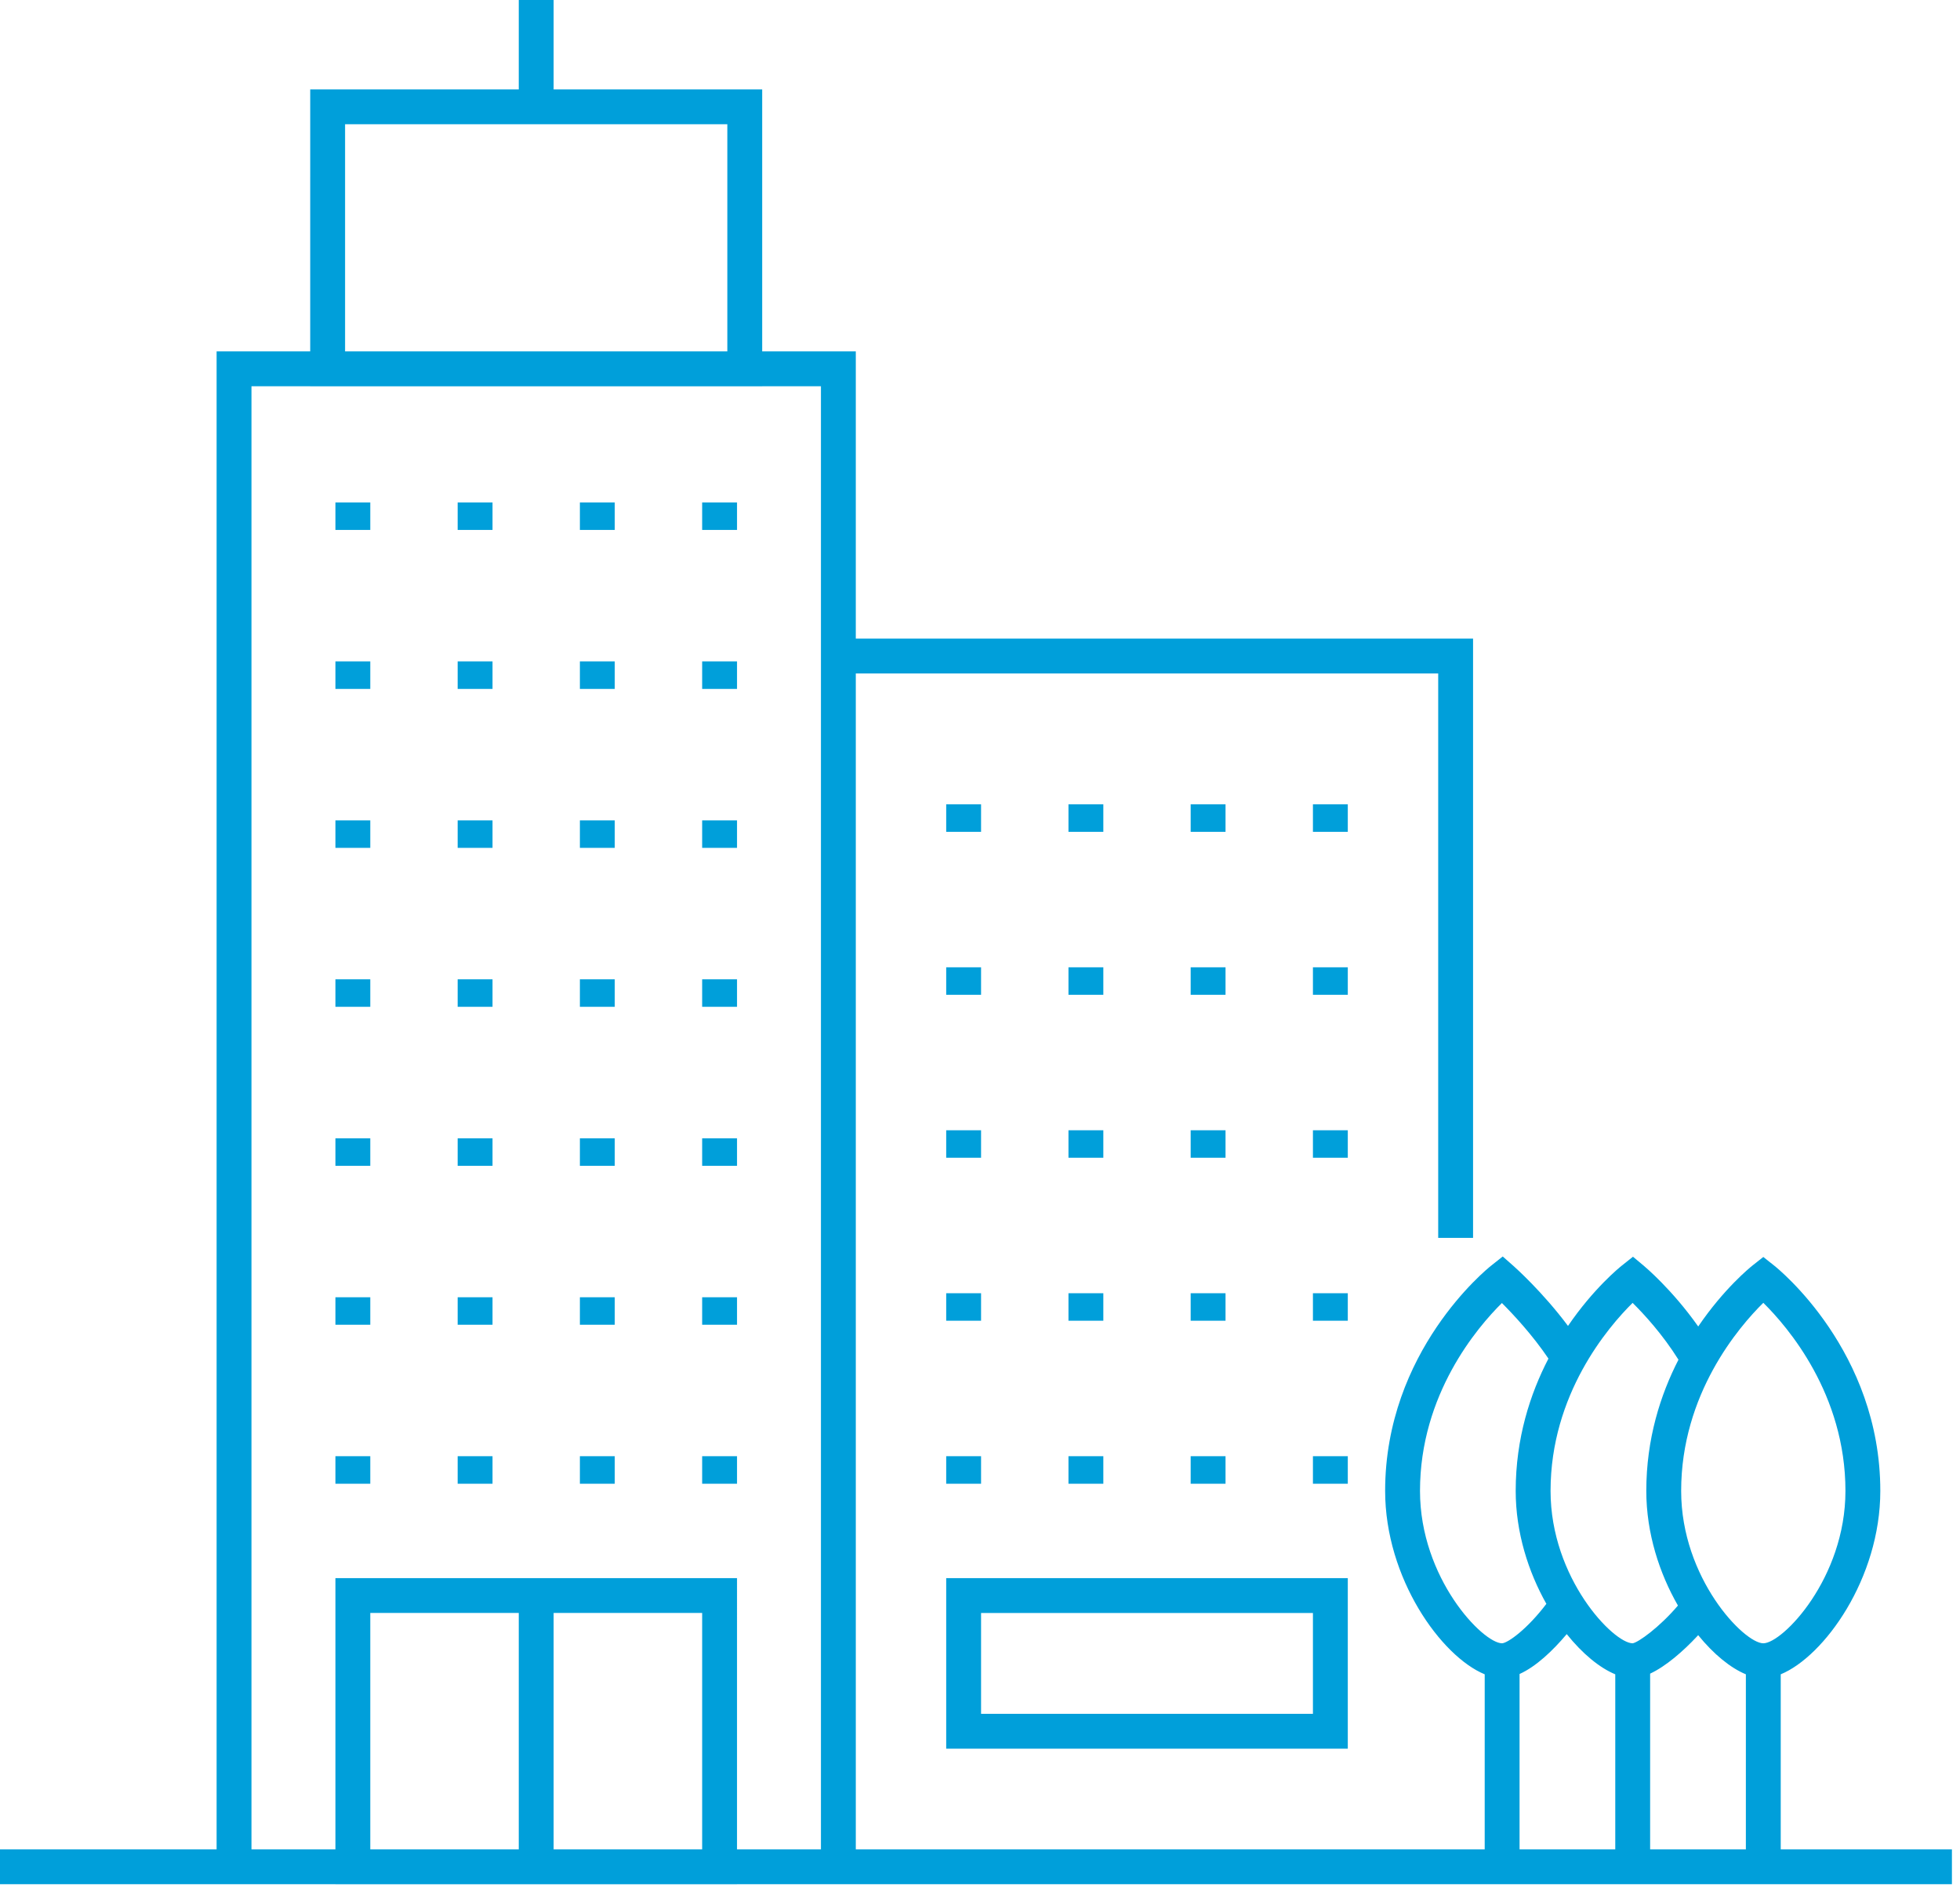 <?xml version="1.0" encoding="UTF-8"?>
<svg width="226px" height="218px" viewBox="0 0 226 218" version="1.1" xmlns="http://www.w3.org/2000/svg" xmlns:xlink="http://www.w3.org/1999/xlink">
    <title>_ICONS/Hochhaus</title>
    <g id="_ICONS/Hochhaus" stroke="none" stroke-width="1" fill="none" fill-rule="evenodd">
        <g id="Group-2" fill="#009FDA">
            <path d="M39.79,40.518 L83.865,40.518 L83.865,14.327 L39.79,14.327 L39.79,40.518 Z M63.838,2.27373675e-13 L63.837,10.311 L87.885,10.311 L87.885,40.517 L98.679,40.518 L98.678,73.634 L169.853,73.634 L169.853,142.738 L165.833,142.738 L165.833,77.654 L98.679,77.654 L98.679,213.241 L171.195,213.24 L171.196,193.059 C166.176,190.994 159.715,181.995 159.715,171.911 C159.715,155.815 171.453,146.32 171.955,145.926 L173.274,144.881 L174.536,145.994 C174.695,146.137 177.868,148.96 180.8,152.888 C183.767,148.542 186.766,146.121 187.014,145.926 L188.293,144.909 L189.547,145.958 C189.699,146.086 192.83,148.72 195.815,152.952 C198.796,148.566 201.822,146.122 202.069,145.926 L203.32,144.937 L204.566,145.926 C205.068,146.32 216.811,155.815 216.811,171.911 C216.811,181.994 210.347,190.992 205.329,193.059 L205.329,213.24 L225.068,213.241 L225.068,217.261 L84.982,217.26 L84.983,217.265 L38.676,217.265 L38.676,217.26 L0,217.261 L0,213.241 L24.976,213.24 L24.976,40.518 L35.769,40.517 L35.77,10.311 L59.817,10.311 L59.818,2.27373675e-13 L63.838,2.27373675e-13 Z M195.81,188.545 L195.679,188.687 C194.089,190.388 192.09,192.135 190.27,192.981 L190.27,213.24 L201.309,213.24 L201.31,193.059 C199.541,192.33 197.592,190.74 195.81,188.545 Z M180.653,188.423 L180.602,188.484 C179.065,190.309 177.121,192.169 175.215,193.022 L175.215,213.24 L186.25,213.24 L186.251,193.059 C184.449,192.317 182.461,190.681 180.653,188.423 Z M35.769,44.537 L28.996,44.538 L28.996,213.241 L38.676,213.24 L38.676,181.969 L84.983,181.969 L84.982,213.24 L94.659,213.241 L94.659,44.538 L87.885,44.537 L87.885,44.542 L35.77,44.542 L35.769,44.537 Z M59.817,185.985 L42.696,185.985 L42.696,213.241 L59.817,213.24 L59.817,185.985 Z M80.963,185.985 L63.837,185.985 L63.837,213.24 L80.963,213.241 L80.963,185.985 Z M155.409,181.969 L155.409,201.635 L109.103,201.635 L109.103,181.969 L155.409,181.969 Z M151.389,185.989 L113.123,185.989 L113.123,197.615 L151.389,197.615 L151.389,185.989 Z M173.178,150.247 C170.331,153.066 163.735,160.792 163.735,171.911 C163.735,181.993 170.983,189.483 173.206,189.483 C173.894,189.43 176.11,187.839 178.306,184.934 C176.232,181.258 174.769,176.707 174.769,171.911 C174.769,165.843 176.439,160.713 178.545,156.655 C176.709,153.937 174.531,151.601 173.178,150.247 Z M188.249,150.231 C185.414,153.033 178.789,160.768 178.789,171.911 C178.789,181.993 186.042,189.483 188.261,189.483 C188.918,189.373 191.339,187.643 193.477,185.131 C191.344,181.422 189.828,176.794 189.828,171.911 C189.828,165.906 191.463,160.82 193.538,156.782 C191.692,153.841 189.57,151.534 188.249,150.231 Z M203.32,150.223 C200.489,153.013 193.848,160.752 193.848,171.911 C193.848,181.993 201.1,189.483 203.32,189.483 C205.539,189.483 212.791,181.993 212.791,171.911 C212.791,160.752 206.15,153.013 203.32,150.223 Z M84.983,167.911 L84.983,171.083 L80.963,171.083 L80.963,167.911 L84.983,167.911 Z M70.885,167.911 L70.885,171.083 L66.865,171.083 L66.865,167.911 L70.885,167.911 Z M56.791,167.911 L56.791,171.083 L52.771,171.083 L52.771,167.911 L56.791,167.911 Z M42.696,167.911 L42.696,171.083 L38.676,171.083 L38.676,167.911 L42.696,167.911 Z M113.123,167.911 L113.123,171.083 L109.103,171.083 L109.103,167.911 L113.123,167.911 Z M127.221,167.911 L127.221,171.083 L123.201,171.083 L123.201,167.911 L127.221,167.911 Z M141.311,167.911 L141.311,171.083 L137.291,171.083 L137.291,167.911 L141.311,167.911 Z M155.409,167.911 L155.409,171.083 L151.389,171.083 L151.389,167.911 L155.409,167.911 Z M84.983,149.58 L84.983,152.752 L80.963,152.752 L80.963,149.58 L84.983,149.58 Z M70.885,149.58 L70.885,152.752 L66.865,152.752 L66.865,149.58 L70.885,149.58 Z M56.791,149.58 L56.791,152.752 L52.771,152.752 L52.771,149.58 L56.791,149.58 Z M42.696,149.58 L42.696,152.752 L38.676,152.752 L38.676,149.58 L42.696,149.58 Z M127.221,149.118 L127.221,152.29 L123.201,152.29 L123.201,149.118 L127.221,149.118 Z M141.311,149.118 L141.311,152.29 L137.291,152.29 L137.291,149.118 L141.311,149.118 Z M155.409,149.118 L155.409,152.29 L151.389,152.29 L151.389,149.118 L155.409,149.118 Z M113.123,149.118 L113.123,152.29 L109.103,152.29 L109.103,149.118 L113.123,149.118 Z M56.791,131.253 L56.791,134.425 L52.771,134.425 L52.771,131.253 L56.791,131.253 Z M42.696,131.253 L42.696,134.425 L38.676,134.425 L38.676,131.253 L42.696,131.253 Z M84.983,131.253 L84.983,134.425 L80.963,134.425 L80.963,131.253 L84.983,131.253 Z M70.885,131.253 L70.885,134.425 L66.865,134.425 L66.865,131.253 L70.885,131.253 Z M127.221,130.324 L127.221,133.496 L123.201,133.496 L123.201,130.324 L127.221,130.324 Z M113.123,130.324 L113.123,133.496 L109.103,133.496 L109.103,130.324 L113.123,130.324 Z M141.311,130.324 L141.311,133.496 L137.291,133.496 L137.291,130.324 L141.311,130.324 Z M155.409,130.324 L155.409,133.496 L151.389,133.496 L151.389,130.324 L155.409,130.324 Z M42.696,112.922 L42.696,116.094 L38.676,116.094 L38.676,112.922 L42.696,112.922 Z M70.885,112.922 L70.885,116.094 L66.865,116.094 L66.865,112.922 L70.885,112.922 Z M84.983,112.922 L84.983,116.094 L80.963,116.094 L80.963,112.922 L84.983,112.922 Z M56.791,112.922 L56.791,116.094 L52.771,116.094 L52.771,112.922 L56.791,112.922 Z M127.221,111.535 L127.221,114.707 L123.201,114.707 L123.201,111.535 L127.221,111.535 Z M141.311,111.535 L141.311,114.707 L137.291,114.707 L137.291,111.535 L141.311,111.535 Z M155.409,111.535 L155.409,114.707 L151.389,114.707 L151.389,111.535 L155.409,111.535 Z M113.123,111.535 L113.123,114.707 L109.103,114.707 L109.103,111.535 L113.123,111.535 Z M42.696,94.595 L42.696,97.766 L38.676,97.766 L38.676,94.595 L42.696,94.595 Z M56.791,94.595 L56.791,97.766 L52.771,97.766 L52.771,94.595 L56.791,94.595 Z M70.885,94.595 L70.885,97.766 L66.865,97.766 L66.865,94.595 L70.885,94.595 Z M84.983,94.595 L84.983,97.766 L80.963,97.766 L80.963,94.595 L84.983,94.595 Z M113.123,92.741 L113.123,95.913 L109.103,95.913 L109.103,92.741 L113.123,92.741 Z M127.221,92.741 L127.221,95.913 L123.201,95.913 L123.201,92.741 L127.221,92.741 Z M141.311,92.741 L141.311,95.913 L137.291,95.913 L137.291,92.741 L141.311,92.741 Z M155.409,92.741 L155.409,95.913 L151.389,95.913 L151.389,92.741 L155.409,92.741 Z M42.696,76.263 L42.696,79.435 L38.676,79.435 L38.676,76.263 L42.696,76.263 Z M56.791,76.263 L56.791,79.435 L52.771,79.435 L52.771,76.263 L56.791,76.263 Z M70.885,76.263 L70.885,79.435 L66.865,79.435 L66.865,76.263 L70.885,76.263 Z M84.983,76.263 L84.983,79.435 L80.963,79.435 L80.963,76.263 L84.983,76.263 Z M42.696,57.936 L42.696,61.104 L38.676,61.104 L38.676,57.936 L42.696,57.936 Z M56.791,57.936 L56.791,61.104 L52.771,61.104 L52.771,57.936 L56.791,57.936 Z M70.885,57.936 L70.885,61.104 L66.865,61.104 L66.865,57.936 L70.885,57.936 Z M84.983,57.936 L84.983,61.104 L80.963,61.104 L80.963,57.936 L84.983,57.936 Z" id="Fill-186"></path>
        </g>
    </g>
</svg>